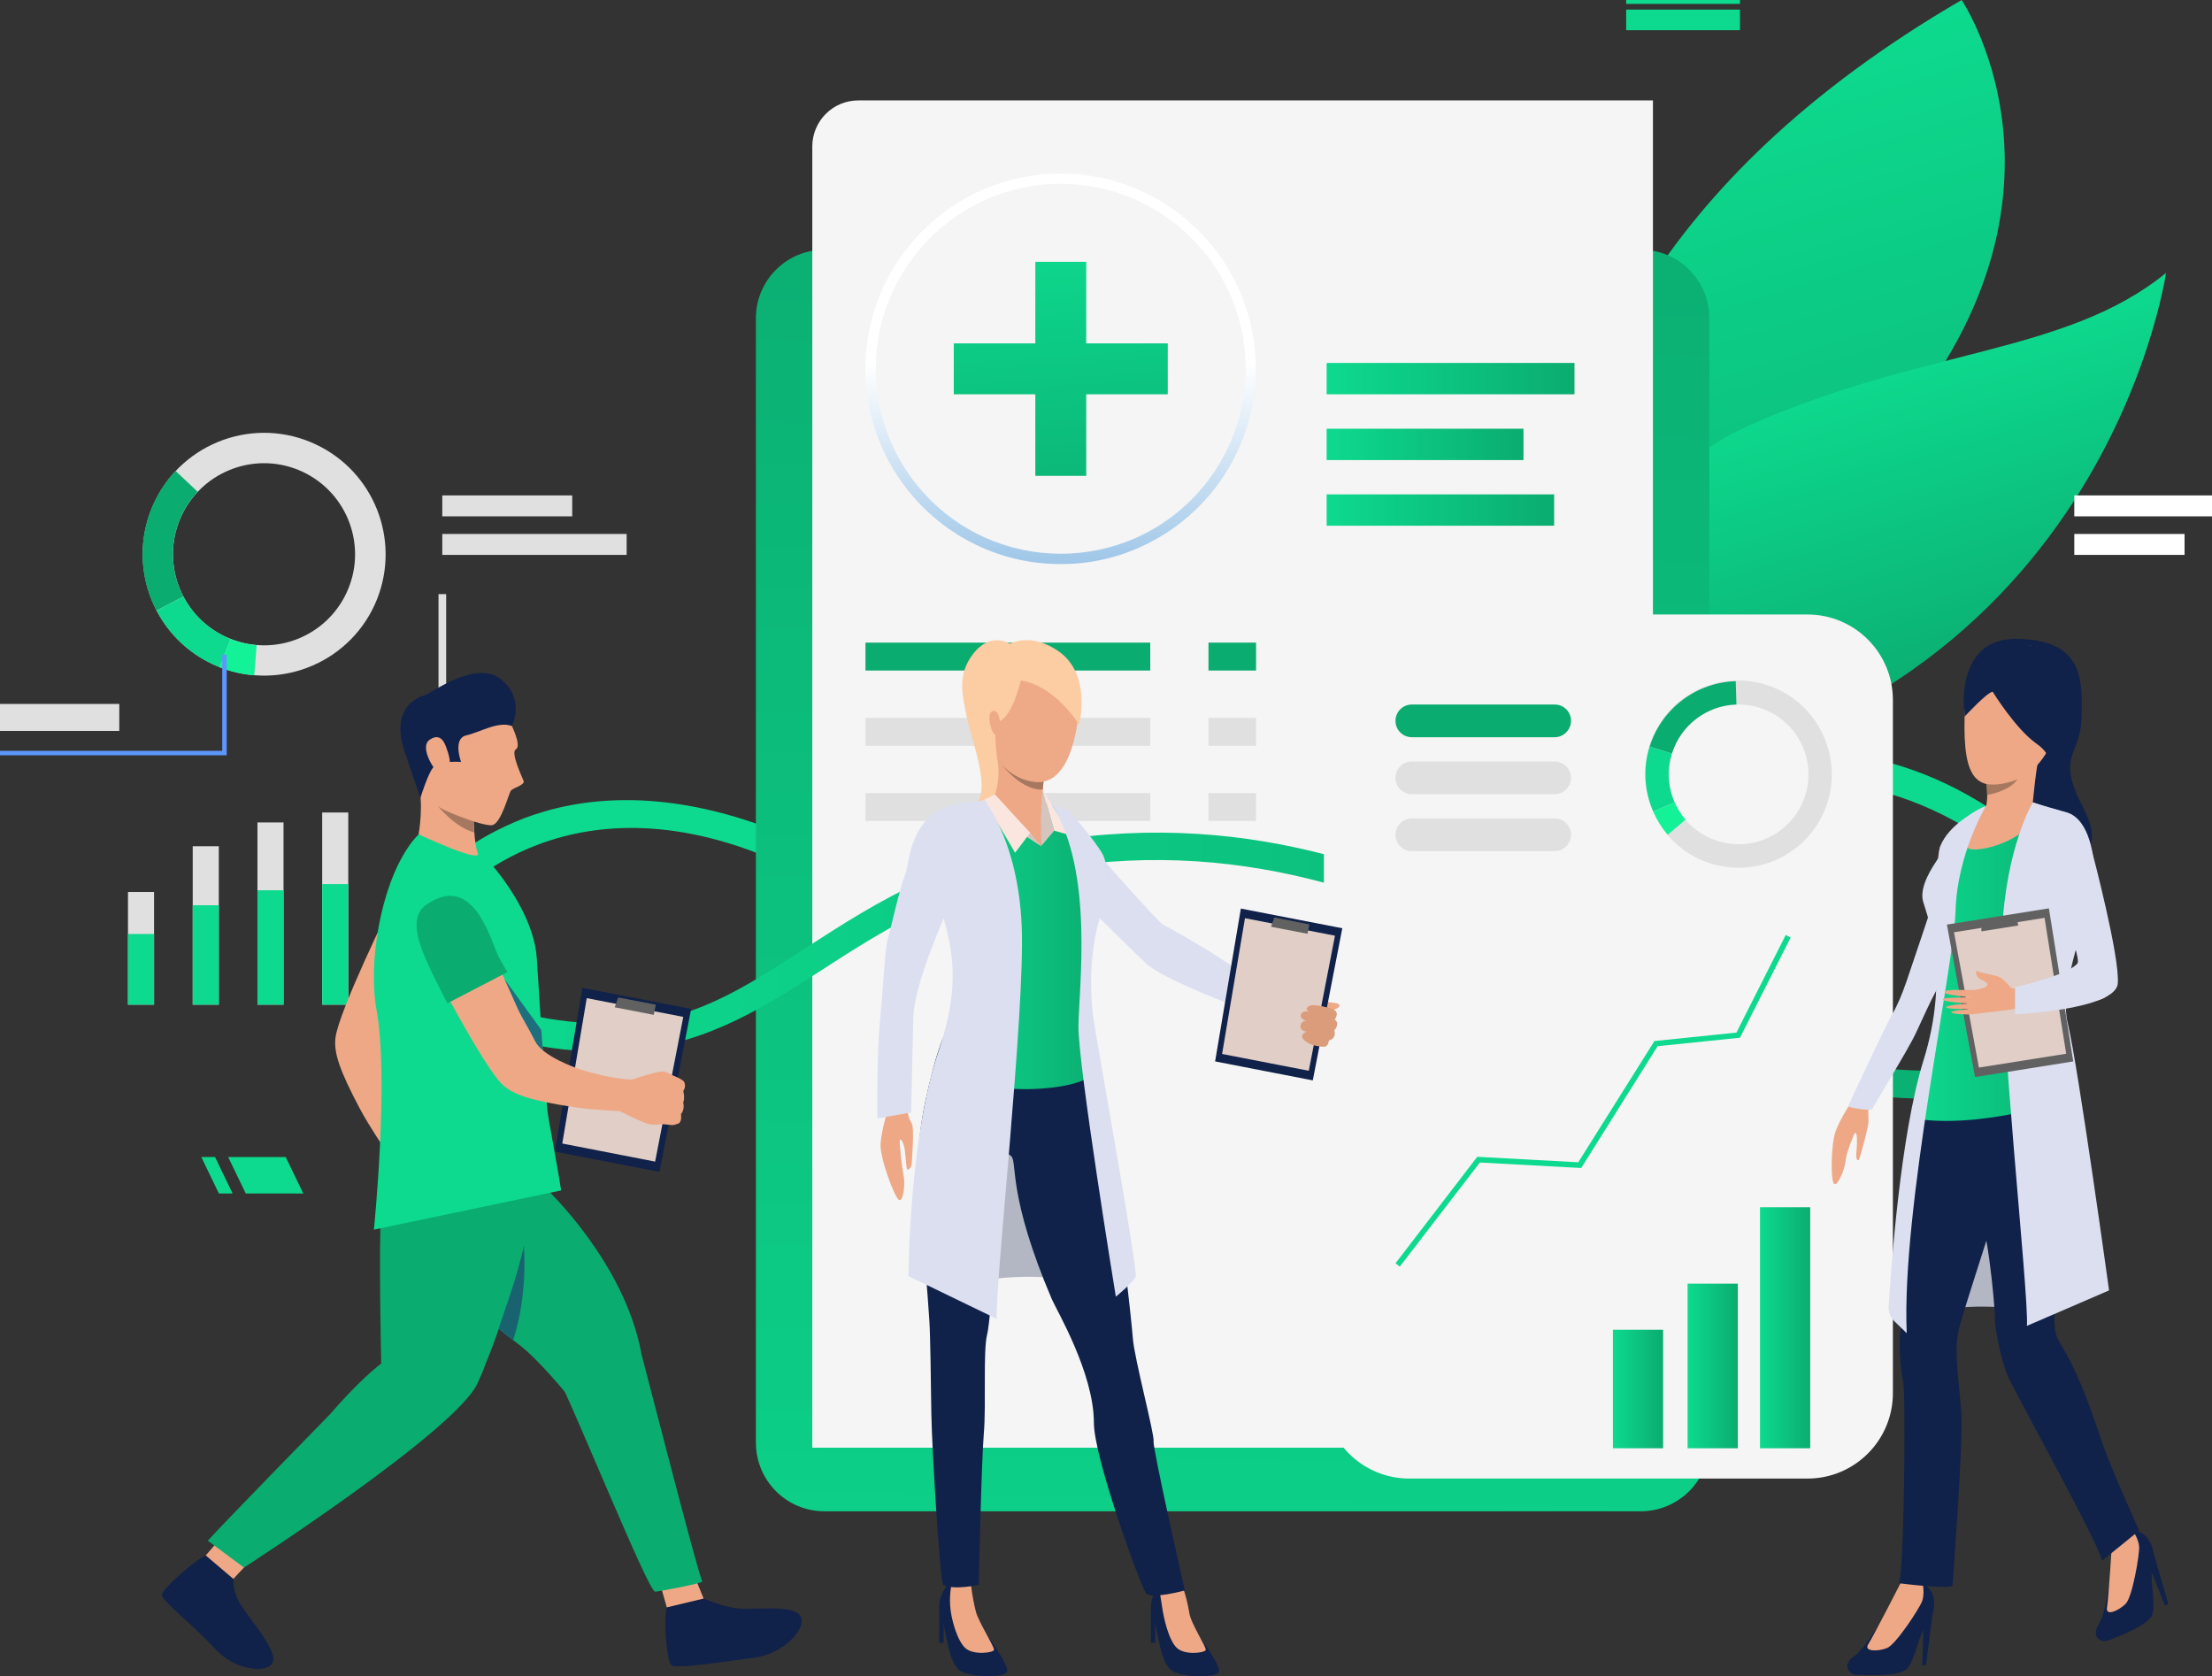 <?xml version="1.0" encoding="utf-8"?>
<!-- Generator: Adobe Illustrator 22.1.0, SVG Export Plug-In . SVG Version: 6.00 Build 0)  -->
<svg version="1.1" id="Layer_1" xmlns="http://www.w3.org/2000/svg" xmlns:xlink="http://www.w3.org/1999/xlink" x="0px" y="0px"
	 viewBox="0 0 1934 1465.4" style="enable-background:new 0 0 1934 1465.4;" xml:space="preserve">
<rect x="0" y="0" width="1934" height="1465.4" fill="#333333" stroke="none"/>
<style type="text/css">
	.st0{fill:#F3F3F3;}
	.st1{fill:#FFFFFF;}
	.st2{fill:url(#SVGID_1_);}
	.st3{fill:url(#SVGID_2_);}
	.st4{fill:url(#SVGID_3_);}
	.st5{fill:#E0E0E0;}
	.st6{fill:#0DDA8E;}
	.st7{fill:url(#SVGID_4_);}
	.st8{fill:#F5F5F5;}
	.st9{fill:url(#SVGID_5_);}
	.st10{fill:url(#SVGID_6_);}
	.st11{fill:url(#SVGID_7_);}
	.st12{fill:url(#SVGID_8_);}
	.st13{fill:#0AAC70;}
	.st14{fill:url(#SVGID_9_);}
	.st15{fill:#14F298;}
	.st16{fill:url(#SVGID_10_);}
	.st17{fill:url(#SVGID_11_);}
	.st18{fill:url(#SVGID_12_);}
	.st19{fill:#B3B7C4;}
	.st20{fill:#EEA987;}
	.st21{fill:#FCCCA2;}
	.st22{fill:#DBDFF0;}
	.st23{fill:#10214A;}
	.st24{fill:#EEA886;}
	.st25{fill:url(#SVGID_13_);}
	.st26{fill:#D6C5BE;}
	.st27{fill:#FAE6DE;}
	.st28{fill:#A77860;}
	.st29{fill:#E0CEC7;}
	.st30{fill:#616161;}
	.st31{fill:#DB9C7C;}
	.st32{fill:url(#SVGID_14_);}
	.st33{fill:#E55353;}
	.st34{fill:#196370;}
	.st35{fill:#1D6F7D;}
	.st36{fill:url(#SVGID_15_);}
	.st37{fill:url(#SVGID_16_);}
	.st38{fill:#5D96FF;}
</style>
<title>doct</title>
<g>
	<g id="Слой_1">
		<rect x="1046.5" y="519.4" class="st0" width="6.7" height="700.2"/>
		<rect x="1049.8" y="433.1" class="st1" width="71.9" height="18.3"/>
		<rect x="1049.8" y="466.8" class="st1" width="57.6" height="18.3"/>
		<rect x="1053.2" y="1261" class="st1" width="75.5" height="24.3"/>
		
			<linearGradient id="SVGID_1_" gradientUnits="userSpaceOnUse" x1="2836.821" y1="9748.956" x2="3222.734" y2="9748.956" gradientTransform="matrix(0.29 0.957 0.957 -0.29 -8899.842 303.924)">
			<stop  offset="0" style="stop-color:#40D5E6"/>
			<stop  offset="1" style="stop-color:#5577FF"/>
		</linearGradient>
		<path class="st2" d="M1325.9,164.3c0,0,177.6,210.5,64.9,346.8s-143.6,2.7-143.6,2.7s-67.4,12.5,49.3-158
			C1351.6,275.4,1325.9,164.3,1325.9,164.3z"/>
		
			<linearGradient id="SVGID_2_" gradientUnits="userSpaceOnUse" x1="2793.185" y1="9985.339" x2="3446.51" y2="9985.339" gradientTransform="matrix(0.29 0.957 0.957 -0.29 -8899.842 303.924)">
			<stop  offset="1.082549e-07" style="stop-color:#0DDA8E"/>
			<stop  offset="1" style="stop-color:#0BAC70"/>
		</linearGradient>
		<path class="st3" d="M1715.1,0c0,0,131.9,194.7-97.7,419s-212.6,358-212.6,358S1169.9,317.4,1715.1,0z"/>
		
			<linearGradient id="SVGID_3_" gradientUnits="userSpaceOnUse" x1="3072.841" y1="10013.605" x2="3368.497" y2="10013.605" gradientTransform="matrix(0.29 0.957 0.957 -0.29 -8899.842 303.924)">
			<stop  offset="1.082549e-07" style="stop-color:#0DDA8E"/>
			<stop  offset="1" style="stop-color:#0BAC70"/>
		</linearGradient>
		<path class="st4" d="M1361.9,692.4c-96.3,8.7,15.4-251.8,166-319.8s277.9-62.2,365.9-134C1893.7,238.5,1836.3,649.6,1361.9,692.4z
			"/>
		<rect x="383.4" y="519.4" class="st5" width="6.7" height="700.2"/>
		<rect x="857.9" y="519.4" class="st0" width="6.7" height="700.2"/>
		<rect x="1332.4" y="519.4" class="st0" width="6.7" height="700.2"/>
		<rect x="386.7" y="433.1" class="st5" width="113.6" height="18.3"/>
		<rect x="386.7" y="466.8" class="st5" width="161.2" height="18.3"/>
		<rect x="856.1" y="433.1" class="st1" width="133.4" height="18.3"/>
		<rect x="856.1" y="466.8" class="st1" width="85.3" height="18.3"/>
		<rect x="1339.1" y="433.1" class="st1" width="82.7" height="18.3"/>
		<rect x="1339.1" y="466.8" class="st1" width="96.4" height="18.3"/>
		<rect x="1813.6" y="433.1" class="st1" width="120.4" height="18.3"/>
		<rect x="1813.6" y="466.8" class="st1" width="96.4" height="18.3"/>
		<rect x="861.2" y="1261" class="st1" width="75.5" height="24.3"/>
		<rect x="1339.1" y="1261" class="st1" width="75.5" height="24.3"/>
		<path class="st6" d="M1019.5,954.6c-81.8,0-146.7-55-210.2-108.8c-48.2-40.8-98.1-82.6-155.8-103.2c-176-62.8-266,51.9-266.8,52.9
			v-34.9c1-1.2,17-22,63.5-42c42.3-18.1,113.3-32.6,211.2,1.5c62,21.6,113.5,65.3,163.4,107.5c101.1,85.7,188.3,159.7,339.9,43.8
			c114.8-87.8,223-171.4,329.5-202c104.1-29.9,212.7-8,314.4,93.6v31.9c-215.9-216.8-400.5-79.6-629.4,95.4
			C1118.5,936.7,1066.3,954.6,1019.5,954.6z"/>
		<rect x="111.9" y="779.8" class="st5" width="22.8" height="98.5"/>
		<rect x="168.5" y="739.8" class="st5" width="22.8" height="138.5"/>
		<rect x="225.1" y="719" class="st5" width="22.8" height="159.3"/>
		<rect x="281.7" y="710.3" class="st5" width="22.8" height="168"/>
		<rect x="111.9" y="816.5" class="st6" width="22.8" height="61.8"/>
		<rect x="168.5" y="791.4" class="st6" width="22.8" height="86.9"/>
		<rect x="225.1" y="778.3" class="st6" width="22.8" height="100"/>
		<rect x="281.7" y="772.9" class="st6" width="22.8" height="105.4"/>
		
			<linearGradient id="SVGID_4_" gradientUnits="userSpaceOnUse" x1="1532.585" y1="-525.9" x2="1561.705" y2="1127.82" gradientTransform="matrix(1 0 0 -1 -471.75 1198.71)">
			<stop  offset="1.082549e-07" style="stop-color:#0DDA8E"/>
			<stop  offset="1" style="stop-color:#0BAC70"/>
		</linearGradient>
		<path class="st7" d="M1434.5,1321.2H720.8c-33.1,0-59.9-26.8-59.9-60V278.2c0-33.1,26.8-59.9,59.9-59.9h713.8
			c33.1,0,59.9,26.8,59.9,59.9v983.1C1494.5,1294.3,1467.6,1321.2,1434.5,1321.2z"/>
		<path class="st8" d="M750.4,87.8h694.8l0,0v1177.8l0,0h-735l0,0V128.1C710.2,105.8,728.2,87.8,750.4,87.8z"/>
		
			<linearGradient id="SVGID_5_" gradientUnits="userSpaceOnUse" x1="1159.94" y1="1134.975" x2="1376.66" y2="1134.975" gradientTransform="matrix(1 0 0 -1 0 1466)">
			<stop  offset="1.082549e-07" style="stop-color:#0DDA8E"/>
			<stop  offset="1" style="stop-color:#0BAC70"/>
		</linearGradient>
		<rect x="1159.9" y="317.3" class="st9" width="216.7" height="27.4"/>
		
			<linearGradient id="SVGID_6_" gradientUnits="userSpaceOnUse" x1="1159.94" y1="1020.065" x2="1358.88" y2="1020.065" gradientTransform="matrix(1 0 0 -1 0 1466)">
			<stop  offset="1.082549e-07" style="stop-color:#0DDA8E"/>
			<stop  offset="1" style="stop-color:#0BAC70"/>
		</linearGradient>
		<rect x="1159.9" y="432.2" class="st10" width="198.9" height="27.4"/>
		
			<linearGradient id="SVGID_7_" gradientUnits="userSpaceOnUse" x1="1159.94" y1="1077.515" x2="1332.07" y2="1077.515" gradientTransform="matrix(1 0 0 -1 0 1466)">
			<stop  offset="1.082549e-07" style="stop-color:#0DDA8E"/>
			<stop  offset="1" style="stop-color:#0BAC70"/>
		</linearGradient>
		<rect x="1159.9" y="374.8" class="st11" width="172.1" height="27.4"/>
		
			<linearGradient id="SVGID_8_" gradientUnits="userSpaceOnUse" x1="1399.17" y1="643.73" x2="1399.17" y2="881.72" gradientTransform="matrix(1 0 0 -1 -471.75 1198.71)">
			<stop  offset="0" style="stop-color:#7DB3E0"/>
			<stop  offset="1" style="stop-color:#FFFFFF"/>
		</linearGradient>
		<path class="st12" d="M927.4,493.1c-24.3,0.1-48.4-5.1-70.6-15.2c-60.9-27.8-100.1-88.5-100.2-155.5
			c0-94.1,76.6-170.7,170.7-170.7s170.7,76.6,170.7,170.7c-0.1,67-39.2,127.7-100.2,155.5C975.8,488,951.8,493.2,927.4,493.1z
			 M927.4,160.7c-89.2,0-161.7,72.5-161.7,161.7c0.1,63.4,37.2,121,94.9,147.3c42.5,19.2,91.2,19.2,133.7,0
			c57.7-26.3,94.8-83.9,94.9-147.3C1089.1,233.3,1016.6,160.7,927.4,160.7L927.4,160.7z"/>
		<rect x="756.7" y="561.8" class="st13" width="249" height="24.4"/>
		<rect x="756.7" y="627.6" class="st5" width="249" height="24.4"/>
		<rect x="756.7" y="693.3" class="st5" width="249" height="24.4"/>
		<rect x="1056.6" y="561.8" class="st13" width="41.6" height="24.4"/>
		<rect x="1056.6" y="627.6" class="st5" width="41.6" height="24.4"/>
		<rect x="1056.6" y="693.3" class="st5" width="41.6" height="24.4"/>
		<linearGradient id="SVGID_9_" gradientUnits="userSpaceOnUse" x1="386.69" y1="844.268" x2="1808.52" y2="844.268">
			<stop  offset="1.082549e-07" style="stop-color:#0DDA8E"/>
			<stop  offset="1" style="stop-color:#0BAC70"/>
		</linearGradient>
		<path class="st14" d="M1684.7,960.5c-110.8,0-207.1-47.9-307.6-97.8c-124-61.6-252.2-125.4-423-107.9
			c-109.1,11.1-177.5,55.6-237.9,94.7c-54.7,35.5-106.4,66.7-176.4,69.3c-113.2,4.3-152.4-44-153.1-46.9v-31l0,0
			c0.2,0.5,24.8,54.7,153,54.1c63.1-0.3,109.7-30.5,163.6-65.5c62.7-40.7,133.7-86.7,248.5-98.5c177.7-18.2,309,47.1,436,110.3
			c132.9,66.1,259.7,128.1,420.8,74.1v25.5C1762.1,956.5,1725.5,960.5,1684.7,960.5z"/>
		<path class="st8" d="M1232.2,537.2h348.1c41.3,0,74.7,33.5,74.7,74.7v606c0,41.3-33.5,74.7-74.7,74.7h-348.1
			c-41.3,0-74.7-33.5-74.7-74.7v-606C1157.4,570.7,1190.9,537.2,1232.2,537.2z"/>
		<path class="st5" d="M1596.8,649.6c-14.8-42.5-61.2-64.9-103.7-50.2c-42.5,14.8-64.9,61.2-50.2,103.7c0.2,0.5,0.3,0.9,0.5,1.4
			c0.6,1.7,1.3,3.4,2,5.1c17.9,41.3,65.9,60.2,107.1,42.3C1591.9,734.7,1611.3,690,1596.8,649.6z M1540.7,734.5
			c-23.9,8.5-50.6,1.4-67.1-17.9c-3.9-4.6-7.1-9.7-9.5-15.2c-0.5-1.2-1-2.5-1.5-3.8c-11.4-31.8,5.2-66.7,36.9-78.1
			c31.8-11.4,66.7,5.2,78.1,36.9C1589,688.2,1572.4,723.1,1540.7,734.5L1540.7,734.5z"/>
		<path class="st13" d="M1461.8,658.8l-19.5-6.1c10.4-33.1,40.6-56.1,75.3-57.2l0.6,20.4C1492.3,616.7,1469.6,633.9,1461.8,658.8
			L1461.8,658.8z"/>
		<path class="st6" d="M1464.1,701.4l-18.7,8.1c-0.7-1.7-1.4-3.4-2-5.1c-6-16.7-6.4-34.8-1.1-51.7l19.5,6.1
			c-4,12.7-3.7,26.3,0.8,38.8C1463.1,698.9,1463.6,700.1,1464.1,701.4z"/>
		<path class="st15" d="M1458.1,729.8c-5.2-6.1-9.4-12.9-12.6-20.3l18.7-8.1c2.4,5.5,5.6,10.6,9.5,15.2L1458.1,729.8z"/>
		<linearGradient id="SVGID_10_" gradientUnits="userSpaceOnUse" x1="1475.5" y1="1194.12" x2="1519.4" y2="1194.12">
			<stop  offset="1.082549e-07" style="stop-color:#0DDA8E"/>
			<stop  offset="1" style="stop-color:#0BAC70"/>
		</linearGradient>
		<rect x="1475.5" y="1122.2" class="st16" width="43.9" height="143.9"/>
		<linearGradient id="SVGID_11_" gradientUnits="userSpaceOnUse" x1="1410.24" y1="1214.305" x2="1454.14" y2="1214.305">
			<stop  offset="1.082549e-07" style="stop-color:#0DDA8E"/>
			<stop  offset="1" style="stop-color:#0BAC70"/>
		</linearGradient>
		<rect x="1410.2" y="1162.5" class="st17" width="43.9" height="103.6"/>
		<linearGradient id="SVGID_12_" gradientUnits="userSpaceOnUse" x1="1538.82" y1="1160.765" x2="1582.72" y2="1160.765">
			<stop  offset="1.082549e-07" style="stop-color:#0DDA8E"/>
			<stop  offset="1" style="stop-color:#0BAC70"/>
		</linearGradient>
		<rect x="1538.8" y="1055.4" class="st18" width="43.9" height="210.7"/>
		<polygon class="st6" points="1223.9,1107.3 1220.1,1104.4 1291.6,1011.3 1379.9,1016.1 1446.5,910.1 1518.2,902.7 1561.3,817.4 
			1565.6,819.6 1521.3,907.2 1449.3,914.6 1382.5,1021.1 1293.9,1016.3 		"/>
		<path class="st13" d="M1359.3,644.5h-124.9c-7.9,0-14.3-6.4-14.3-14.3c0,0,0,0,0,0l0,0c0-7.9,6.4-14.3,14.3-14.3l0,0h124.9
			c7.9,0,14.3,6.4,14.3,14.3c0,0,0,0,0,0l0,0C1373.5,638.1,1367.1,644.5,1359.3,644.5L1359.3,644.5z"/>
		<path class="st5" d="M1359.3,694.3h-124.9c-7.9,0-14.3-6.4-14.3-14.3c0,0,0,0,0,0l0,0c0-7.9,6.4-14.3,14.3-14.3c0,0,0,0,0,0h124.9
			c7.9,0,14.3,6.4,14.3,14.3c0,0,0,0,0,0l0,0C1373.5,687.9,1367.1,694.3,1359.3,694.3C1359.3,694.3,1359.3,694.3,1359.3,694.3z"/>
		<path class="st5" d="M1359.3,744.1h-124.9c-7.9,0-14.3-6.4-14.3-14.3c0,0,0,0,0,0l0,0c0-7.9,6.4-14.3,14.3-14.3l0,0h124.9
			c7.9,0,14.3,6.4,14.3,14.3c0,0,0,0,0,0l0,0C1373.5,737.7,1367.1,744.1,1359.3,744.1L1359.3,744.1z"/>
		<path class="st19" d="M953.8,1122.4c0,0-49.4-14-109.8,0l29-148.4C872.9,973.9,945.3,1050.6,953.8,1122.4z"/>
		<path class="st20" d="M1110.4,866.4c0,0,11.1,8,14.4,7s8.8,0.6,11.9,0.3s11.3-4.2,14.6-3.4c1.3,0.3,8.8,5.6,11.6,6
			s8.5,0.5,8.2,2.9s-5.6,3.7-5.6,3.7s2.5,0.5,2.8,2.7c0.6,4.3-1.6,5.8-1.6,5.8s2.3,2.2,2.1,4c-0.4,4-2.7,5.4-2.7,5.4
			c0.6,1.5,0.6,3.2,0.1,4.8c-0.8,2-2.6,3.5-4.7,3.8c0,0-0.5,4.5-3,5.2s-4.7-0.3-6.7-0.3s-19.8-6.2-30.4-15.4
			c-6.9-5.9-14.6-10.8-22.8-14.6L1110.4,866.4z"/>
		<path class="st21" d="M882.8,562.7c0,0-16.5-10.6-31.5,8.3s-9.6,37.1-6.4,54.1s18.2,55.3,11.8,72.3s1.8,25.8,1.8,25.8
			s51.4,13.2,45.4-64.2C897.8,581.7,882.8,562.7,882.8,562.7z"/>
		<path class="st22" d="M904.8,708.7c0,0,19.6-2.7,32.7,7.2s22.1,28.3,26.1,34.1s50.9,57.6,53.3,58.5s31.5,17,51.2,30.1
			s50.7,28.7,50.7,28.7l-16.8,20.6c0,0-82.8-29.6-100-45.7c-18.4-17.1-103.5-102-103.5-102S877.1,722.8,904.8,708.7z"/>
		<path class="st23" d="M1047.3,1428.8c0,0,21.2,28.5,18.3,33s-25.2,5.2-38.7,0s-13.9-38.6-20-52.9c-2.6-6,2.9-23.7,10.7-25
			s16.1,2.5,16.1,2.5S1025.5,1406.5,1047.3,1428.8z"/>
		<path class="st24" d="M1033.7,1386.1c2.7,7.7,4.8,15.7,6.1,23.7c1.3,9.6,15.1,30,14.4,32.6s-18.1,4.9-25.2-1.7s-11.7-26-13.2-37.6
			c-1.4-10.8-3.3-16.1-3.3-16.1S1026.9,1379,1033.7,1386.1z"/>
		<polygon class="st23" points="1006.2,1406.4 1006.2,1436.2 1010,1436.2 1010,1413.1 		"/>
		<path class="st23" d="M862.9,1429.2c0,0,20.4,28,17.5,32.6s-25.2,5.2-38.7,0s-13.9-38.6-20-52.9c-2.6-6,2.9-23.7,10.7-25
			s16.8,2.8,16.8,2.8S841.3,1407,862.9,1429.2z"/>
		<path class="st24" d="M849.1,1386.6c0.9,7.6,2.3,15.1,4.2,22.6c2.6,9.4,16.4,30.7,15.8,33.2s-18.1,4.9-25.2-1.7
			s-12.6-25.9-13.2-37.6s1.6-19.3,1.6-19.3S842.4,1379.5,849.1,1386.6z"/>
		<polygon class="st23" points="821.2,1406.4 821.2,1436.2 825,1436.2 825,1413.1 		"/>
		<path class="st23" d="M951.1,922.6c0,0,18.2,84.5,22.3,105.8s15.8,124.3,17.1,141.8s19,83.6,18.1,89.8s27.3,130.4,27.3,130.4
			s-28.9,7.9-33.8,2.6c-4.1-4.5-45.7-118-45.7-149.3c0-43.3-32.6-98.3-36.8-108c-38.3-89.9-30.2-118.8-35.2-124.6s-5.4,3.6-8.4,16.5
			s-9.2,124.8-12.9,138.9s-0.8,62.2-2.9,86.4s-4.5,132.6-4.5,132.6s-20.9,4.8-30.9,0.2c-2.9-1.3-10.1-120.8-10.5-149.6
			s-0.9-68.5-1.7-80.9c-7.7-119.3-19.1-136.2,3.2-220.8C858.8,772.3,951.1,922.6,951.1,922.6z"/>
		<linearGradient id="SVGID_13_" gradientUnits="userSpaceOnUse" x1="809.915" y1="824.284" x2="968.003" y2="824.284">
			<stop  offset="1.082549e-07" style="stop-color:#0DDA8E"/>
			<stop  offset="1" style="stop-color:#0BAC70"/>
		</linearGradient>
		<path class="st25" d="M904.1,697.5c0,0,19,9,25.5,10.3s32.1,34.5,36.6,46.6s0,30.3-9.2,51.6s-0.5,28.4-4.7,49.8
			s-0.2,71.3,0.6,83.2S856,965.8,818.4,928c0,0,20.4-38.3,23.5-43.5s0.5-34-2.4-41.3S817.4,773,817.4,773s-15.8-48.2-1.5-59.2
			c12.4-9.6,46.1-13,52.2-15.2S891.7,695.6,904.1,697.5z"/>
		<path class="st26" d="M910.2,739.7l11.5-13.5l-10-35.5C911.7,690.7,908.3,710.5,910.2,739.7z"/>
		<path class="st24" d="M913.2,675.6c0,0-3.8,34.8-3,46.1c0,0-19.7,19.7-42.1-23c0,0,9.4-17.6,2.3-41.7
			C863.3,632.9,913.2,675.6,913.2,675.6z"/>
		<polygon class="st24" points="910.2,721.7 910.2,739.7 887.5,722.8 		"/>
		<polygon class="st26" points="910.2,739.7 900.7,728.1 869,696.5 858.8,706.3 		"/>
		<polygon class="st27" points="921.7,726.2 936.2,730.3 911.7,690.7 		"/>
		<polygon class="st27" points="900.7,728.1 887.5,745.5 860.4,699.2 869.8,694.4 		"/>
		<path class="st28" d="M912.4,683.2l-0.7,7c0,0-15.7,2.9-36.2-22C875.6,668.2,890.1,685.9,912.4,683.2z"/>
		<path class="st20" d="M908.4,683.7c6.2-0.2,23.4-2.2,31.9-41.9c10.4-48.5-12.6-73.6-32.2-78.3s-37.7,2.2-47.8,27.5
			c0,0-7.3,19.8,4.6,54.9C876.8,681.2,901.8,684,908.4,683.7z"/>
		<path class="st21" d="M892.6,595c0,0,26.4,1.6,50.9,38.5c0,0,11.5-44.3-18.5-64.5s-51-2.8-58.3,6c0,0-10.5,2.4-10.8,22.3
			s-13.7,50,15.7,64.2c0,0-2.8-22.7-0.2-27.9C873.9,628.3,882.9,631.8,892.6,595z"/>
		<path class="st20" d="M872.8,624.7c-1.3-3.4-5-4.8-7-1.1c-2,3.7,0.4,18,5.7,19.6S875.4,631.7,872.8,624.7z"/>
		<path class="st22" d="M860.4,699.2c0,0,29.8,35.6,32.9,110.5s-23.5,314.2-21.8,343.3l-77.2-37.4c0,0,0.4-120.7,26.3-196.7
			c30.3-89.1-4.2-116.3-7.3-171.1c0,0,1.4-40.1,23.8-43.8C858,700.7,860.4,699.2,860.4,699.2z"/>
		<path class="st22" d="M920.3,704.6c0,0,12.1,1.4,15.9,5.9c3.8,4.5,27.8,32.1,29.5,40.3s7.3,14.2-4.2,52
			c-10.3,33.9-7.7,71.8-5.6,87.1s39.1,220.6,37.1,225.9s-17.4,17.8-17.4,17.8S942.5,930.8,942.9,897S956.5,762.4,920.3,704.6z"/>
		<polygon class="st23" points="1173.6,811.5 1147.8,944.5 1062.4,927.9 1084.9,794.3 		"/>
		<polygon class="st29" points="1167.2,818 1144.3,936.1 1068.5,921.4 1088.5,802.7 		"/>
		<polygon class="st30" points="1143.2,816.3 1144.8,808.1 1114.2,802.1 1111.3,810.2 		"/>
		<path class="st31" d="M1164,881.8c0,0-15.3-5-19.8-2.1s0.9,5,0.9,5s-5.3-2.2-7.4,1.8s4.4,6.1,4.4,6.1c-2.4-0.3-4.7,1.4-5,3.8
			c0,0.1,0,0.2,0,0.3c-0.6,4.7,5.2,5.2,5.2,5.2s-6.7,2.6-2.5,6.9c7.1,7.2,18.9,6.1,18.9,6.1s2.9-0.7,3.1-5.3c0,0,7-1.2,4.8-8.8
			c0,0,5.7-6.2,0.1-9.6C1166.7,891.4,1172.7,884.3,1164,881.8z"/>
		<path class="st24" d="M794,958.1c0,0-3.1,14.4,3.2,24.1c2.4,3.7,0.1,31.8-0.1,35.4c-0.2,2.9-2.8,5.4-3.9,4.8s-1.3-16.2-3-21.2
			c-1.4-4.2-2.6-5.8-3.4-4.4s1.8,23.9,3.3,31.4s-0.4,23.3-4.3,20.7s-16.9-37.6-15.9-49.3s5.4-26.3,5.4-26.3L794,958.1z"/>
		<path class="st22" d="M855.8,701.3c0,0-30.8-1.9-46.3,16.1s-14.6,39.4-18.6,48.7S778,815.3,776,821.8s-3.9,42.8-6.7,72.1
			s-2.2,83.9-2.2,83.9l29.5-5.3c0,0,1.2-52.1,1.9-82.3s25.3-83.6,34.6-106.9S879.4,716,855.8,701.3z"/>
		<polygon class="st6" points="214.9,1043.4 265.2,1043.4 249.8,1011.5 199.5,1011.5 		"/>
		<polygon class="st6" points="191.4,1043.4 203.4,1043.4 188,1011.5 176,1011.5 		"/>
		<rect x="1421.8" y="8.4" class="st6" width="99.5" height="18"/>
		<rect x="1421.8" y="0" class="st6" width="99.5" height="3.4"/>
		<path class="st19" d="M1787.3,1148.5c0,0-49.4-14-109.9,0l29-148.5C1706.4,1000,1778.7,1076.7,1787.3,1148.5z"/>
		<path class="st23" d="M1654,1402.7c0,0-22.5,38.2-32,44.4c-12.9,8.5-4.8,17,1.3,17s37.4,2.3,44.4-5.6s10.3-31.3,16.7-37.4
			s12.3-28.8-3.1-36.5C1664.3,1376.3,1654,1402.7,1654,1402.7z"/>
		<path class="st24" d="M1662.4,1382.7c0,0-24.5,47.9-28.9,54.6s8.4,6.6,16.3,3.5s28.6-35,30.8-41.1s0.6-15,0.6-15L1662.4,1382.7z"
			/>
		<polygon class="st23" points="1689.8,1410 1683.9,1455.8 1680.7,1456 1681.7,1423 		"/>
		<path class="st23" d="M1847.1,1365.5c0,0-5.4,44-11.6,53.5c-8.4,12.9,2.4,17.5,8,15.1s35.2-12.9,38.4-22.8s-3-32.8,0.4-41
			s-0.2-31.3-17.4-32.2C1846,1337.1,1847.1,1365.5,1847.1,1365.5z"/>
		<path class="st24" d="M1846.9,1343.8c0,0-3.3,53.7-4.7,61.6s10.3,2.7,16.3-3.3s12.2-43.4,11.8-49.9s-5.4-14-5.4-14L1846.9,1343.8z
			"/>
		<polygon class="st23" points="1882.9,1357.8 1895.8,1402.2 1892.9,1403.6 1880.7,1373 		"/>
		<path class="st24" d="M1633.9,962.7c-0.4,5.7-0.5,11.5-0.2,17.2c0.3,4.3-6.9,30-8.1,33.2c-1,2.7-2.3,0.5-2.7-1.6
			c-0.2-1.2,0.9-10.5,0.7-15.7c-0.1-4.3-0.9-6.2-1.9-5.1s-7.4,17-8.1,24.4s-7.2,23-10.2,19.6s-2.5-35.2,1.6-46s12.3-23.2,12.3-23.2
			L1633.9,962.7z"/>
		<path class="st22" d="M1637.4,968.9c1.2-3.4,30.7-50.7,37.7-65.8s13.3-28.9,16.6-34.8c0.2-0.4,0.6-1.1,1.1-2
			c2.3-4.4,7.3-14.2,12.4-23.3c0.4-0.6,0.7-1.3,1.1-1.9l0.9-3.6c3.6-6.3,1.5-10.5,2.2-15.8c0.2-1.8,0.8-3.6,1.6-5.2
			c0-0.1,0.1-0.1,0.1-0.2c4.3-8.5,7.7-16,8.8-20.4c3.5-14.4,20.5-78.2,20.5-78.2s-27.4,9.7-31.7,19.5c-6.5,14.9-14.1,37.3-16.2,44.2
			s-21.4,64.4-25.4,76s-8.1,21.5-12.5,28.9s-36.5,75.1-38.8,81.2C1615.7,967.6,1636.1,972.3,1637.4,968.9z"/>
		<path class="st23" d="M1753.1,1031.4c-1.1,5.4-8.3,28.1-16.4,53.3l0,0c-7.3,23-15.4,48-20.2,64c-1.8,6-3.2,10.7-3.9,13.5
			c-4.6,18.9,0.6,48.7,2.3,73.5s-7.8,150.7-7.8,150.7c-6.3,2.9-46.8-2.3-46.8-2.3c4.6-8.8,6.1-167.2,3.6-176.8s-4.2-36.6-1.7-47.1
			c0.6-2.8,0.8-5.6,0.8-8.4c0.2-13.3-2.5-35.2-4.2-59.3c-2.1-30.3,9.7-105.6,11.4-112.4c0.1-0.6,0.4-1.5,0.7-2.6
			c3.1-10.6,13.1-40.6,13.1-40.6c20.3-6,35.5-7.1,46.9-4.8c15.1,3.1,23.4,12.1,27.5,23.6C1768.3,983.1,1754.5,1024.3,1753.1,1031.4z
			"/>
		<path class="st23" d="M1870.3,1338.1l-32.4,26.3c-3.5-16.8-78-149.9-83.1-163s-10.5-38.3-10.5-47.6c0-1.7-0.1-4.4-0.4-8.1
			c-0.9-14-3.5-40.5-7.2-61.1c-0.7-3.8-1.4-7.5-2.2-10.8c-4.1-17.8-4.8-78.5-4.8-114.2c0-15.9,0.1-26.8,0.1-26.8l1-0.8
			c7.7-5.8,56.9-41.2,74.1-8.1c4.5,8.8,7.6,18.2,9.3,27.9c5.5,30,0.1,63.8-4.3,94.6c-3.8,26.3-11.1,63.6-13.2,91.2
			c-1.2,15.2-0.7,27.5,2.7,33.4c9.7,16.8,19.1,31.1,38.7,90.5C1844.5,1280.9,1870.3,1338.1,1870.3,1338.1z"/>
		<path class="st23" d="M1717.7,626.5c0,0-10.7-69.3,46.6-68s56.6,35.5,55.6,69.5s-23,31.4,1.8,78.7s-21.5,47.3-21.5,47.3
			l-35.9-49.3L1717.7,626.5z"/>
		<path class="st24" d="M1758.1,565.2c0,0-38.9,6.1-40.4,61.3c-1.5,55.2,10.5,67,44.5,55.5c34-11.5,44.7-69.3,45.5-78.2
			C1808.4,594.8,1810.5,558.5,1758.1,565.2z"/>
		<linearGradient id="SVGID_14_" gradientUnits="userSpaceOnUse" x1="1670.89" y1="839.602" x2="1826.321" y2="839.602">
			<stop  offset="1.082549e-07" style="stop-color:#0DDA8E"/>
			<stop  offset="1" style="stop-color:#0BAC70"/>
		</linearGradient>
		<path class="st32" d="M1826.3,757.1c0.1,19-21.7,64.4-25.1,78.5s-8.7,18.5-4.2,36.5s18.4,78.7,17.8,84s-85,32.1-144,21.3
			c0,0,23-85.8,24.7-95.6s-2-46.6-2.9-57s-11.4-32.7-11-43.1c0.4-10.6,5.6-19.8,12.9-31.1c2.3-3.5,4.6-7.1,7-10.6
			c7.7-11.3,15.4-21.6,19.2-25.2c2.4-2.3,5-4.3,7.7-6.2l0,0c2.5-1.7,5.2-3.1,8-4.2l33.4-5.3c0,0,20.8,7.5,32.8,10.3
			C1802.6,709.6,1826,713,1826.3,757.1z"/>
		<path class="st33" d="M1728.5,708.8l-19.4,30.5l-17.9,28.1c0-0.2,1.2-4.4,3.3-16.8c0.4-2.3,0.8-5,1.2-7.9c0.1-0.9,0.3-1.7,0.6-2.6
			l0,0C1703.9,722.5,1727.6,709.2,1728.5,708.8L1728.5,708.8z"/>
		<path class="st24" d="M1784.1,657.1c-3.4,6.4-6.9,45.8-6.9,45.8s-47.5,18-42.6,7.8c2.2-4.6,2.9-10.6,2.9-15.8
			c0-3.2-0.2-6.4-0.5-9.6c-0.1-1-0.2-1.6-0.2-1.6S1787.4,650.7,1784.1,657.1z"/>
		<path class="st23" d="M1742.3,604.8c0,0,19.9,32.4,38.1,45.2c18.1,12.8,8.9,23,8.9,23s47.4-99.7,2.3-106.6s-72.6-7.4-73.9,60
			C1717.7,626.5,1738.2,604.3,1742.3,604.8z"/>
		<path class="st28" d="M1763.9,681.3c-7.3,10.8-26.6,13.7-26.6,13.7l0,0c0-3.2-0.2-6.4-0.5-9.6
			C1749.3,687.7,1763.9,681.3,1763.9,681.3z"/>
		<path class="st22" d="M1696.4,739.9L1696.4,739.9c0,0-1,2.1-1.9,10.7l7-10.6c0,0,12.5-17.9,16.8-22.6c3.1-3.2,6.5-6.2,10.2-8.7
			C1728.5,708.8,1703.9,720.6,1696.4,739.9z"/>
		<path class="st24" d="M1801.7,854.3c-8.9,3.1-17.9,5.6-27.1,7.7c-13,2.8,0.4,18.4,0.4,18.4s22.6-2.1,33.5-3.2
			C1813.8,876.8,1801.7,854.3,1801.7,854.3z"/>
		<path class="st33" d="M1790.9,766.7c0,0,30.5-12,39.5-12.7c0,0-6.1-49-36.1-43.8C1764.4,715.5,1790.9,766.7,1790.9,766.7z"/>
		<path class="st24" d="M1736.4,704.6c0,0-22.4,34.4-14.8,37.4s48.6-4,66-36.7C1787.7,705.3,1761.6,691.9,1736.4,704.6z"/>
		<path class="st22" d="M1777.3,701.5c0,0-23.7,39.4-26.9,114.3c-3.1,74.9,23.5,314.2,21.8,343.3l71.8-31c0,0-27-195.6-36-233
			s19.4-86.4,22.5-141.2c0,0-2-37.6-23.8-43.8C1784.9,704,1777.3,701.5,1777.3,701.5z"/>
		<path class="st24" d="M1825.2,741.1c0,0-5.4-36.2-31.9-30.2c-25.5,5.7-1.6,53.2,0.3,58.8s20.7,51.5,22.4,57.5
			c5.2,19,0.3,19.4-7.5,23.9c-23,13.2-70.2,12.4-75.7,16s-5.1,14.9,4,15.3c11.9,0.5,80-5.9,89.4-6.8c9.2-0.9,27.5-1.7,22.7-34.4
			C1845.8,819.2,1825.2,741.1,1825.2,741.1z"/>
		<path class="st22" d="M1736.4,704.6c0,0-25.2,41.9-26.6,91.5s-47.5,261.1-42.7,369.4l-10.8-10.4c-3.5-3.4-5.3-8.1-5-12.9
			c1.9-31.1,10.1-149.9,30.4-215c23.5-75.3,3.8-125.3-0.2-138.7s8.7-31.3,12.9-37.7S1708.9,714.8,1736.4,704.6z"/>
		<polygon class="st30" points="1791.4,794.1 1812.7,927.9 1726.8,941.6 1702.2,808.3 		"/>
		<polygon class="st29" points="1787.6,802.4 1806.5,921.2 1730.2,933.3 1708.4,815 		"/>
		<polygon class="st30" points="1764.5,809.1 1763.2,800.8 1732.3,805.7 1732.4,814.2 		"/>
		<path class="st24" d="M1774.6,862c0,0-14.2,2.4-15.5,2.2s-6.9-9.4-13.4-11s-14.6-2.9-16.6-4.2s-2.6,5.1,3.7,7.7s7.8,6.1-3.9,8.4
			c-6.5,1.3-30.6-1.4-28.6,2.7c1.2,2.4,24.5,4.1,24.5,4.1s-25.1-0.1-26,1.4c-1.7,3,23.5,4,24.6,3.9c0,0-21.6,1.2-21.8,3.2
			c-0.2,2.4,21.6,1.4,21.4,1.8c0,0-17.2,1.2-17,2.7c0.2,1.9,15.3,2.2,18.3,1.8s32.5-3.7,37.5-4.7s13.4-1.6,13.4-1.6L1774.6,862z"/>
		<path class="st22" d="M1829.3,745c0,0,24.4,92.2,22.3,114.9s-89.8,26.9-89.8,26.9V863c0,0,45.9-10.2,54.5-20.7
			c4.5-5.5-25.5-75.6-25.5-75.6s-26.8-43.8-1.4-55S1825.9,731.7,1829.3,745z"/>
		<path class="st24" d="M363.7,994.8c0,0-14.4,7.2-28.1,8.5c0,0-12.9-19-20.5-33.2c-18-33.8-23.4-49.7-21.8-62.7
			C296,884.2,342,790.7,342,790.7l51,19.7l-39,69.4c-3.7,7.1-8.3,18.7-13.2,28.1c-6.4,12.3,1.3,40.5,5.8,52.3
			C346.5,960.1,354.9,982.9,363.7,994.8z"/>
		<path class="st23" d="M204.3,1379.9c0,0-1.5,8.5,4.3,19.8s32.1,40.1,30.3,51.9s-32.1,10.4-51.1-10.4s-47.3-42.4-46.3-47.4
			s29.6-31,39.5-34.4S204.3,1379.9,204.3,1379.9z"/>
		<polygon class="st24" points="214.8,1368.8 204,1380.3 179.9,1359.8 191,1346.9 		"/>
		<path class="st13" d="M181.7,1346.9c11.8-13.3,106.7-110.4,106.7-110.4c48.4-55.8,67.3-57.3,67.3-57.3c9.6,0.3,19.3,1.2,28.8,2.5
			c2.4,0.3,10.2,0.3,12.7,0.7c30.8,5,31.7,1.5,20.4,26.7c-18.5,41.5-204.3,161.3-204.3,161.3L181.7,1346.9z"/>
		<path class="st23" d="M615.2,1397.5c0,0,15.2,6.6,28.6,8.5s45.7-3.5,54.9,5.3s-10.6,34.3-40.4,38.1s-67.9,10.1-71.6,6.1
			s-6.8-39.6-3.7-50.4S615.2,1397.5,615.2,1397.5z"/>
		<polygon class="st24" points="608.8,1381.8 615.2,1397.5 583,1405.2 578.2,1388.3 		"/>
		<path class="st13" d="M560.5,1182.4c0,0-13.1-49.9,17.6,67.6c0,0,32.4,125.4,35.9,132.5c0.8,1.7-40.6,9.3-41.3,9
			c-7.2-2.9-71.7-163.5-87.7-193.2C470.9,1172.2,560.5,1182.4,560.5,1182.4z"/>
		<path class="st13" d="M560.6,1182.4l-64.5,37.1c0,0-25.4-31.2-42.2-43.9c-1.7-1.3-3.5-2.6-5.2-4c-2.5-1.9-5-3.8-7.4-5.7
			c-1.8-1.4-3.6-2.8-5.4-4.3c-12.3-9.8-23.8-19.7-30.1-27c-18.3-21.1,21.7-154.4,72.2-95C478,1039.6,545.7,1103.2,560.6,1182.4z"/>
		<path class="st13" d="M474,1023.8c0,0-31.8,146-63.1,195.7c0,0-53.2-17.9-77.6-27.5c0,0-2.4-105.5,0-133.1
			C335.4,1033.2,474,1023.8,474,1023.8z"/>
		<path class="st6" d="M326.9,1075c0,0,13.4-131.2,2.3-192.2c-7.4-40.6,3.3-106.4,27.6-142c2.7-4.1,5.8-7.9,9.2-11.4
			c0,0,49.1,13,54,16.4c0.7,0.5,6,5.2,12.7,13.4l0,0c14,17.1,34.6,48.2,36.6,78.3c1.5,21.9,2.7,42,4,62.8c0.4,6.3,0.8,12.7,1.3,19.2
			c1.1,15.6,2.4,32,3.9,50c0.9,10,7.6,41.8,12.1,71.2L326.9,1075z"/>
		<path class="st34" d="M448.7,1171.6c-2.5-1.9-5-3.8-7.4-5.7c-1.8-1.4-3.6-2.8-5.4-4.3c2.6-8.2,16.6-45.7,22.1-72.5
			C458,1089.1,462,1130.8,448.7,1171.6z"/>
		<path class="st35" d="M474.7,919.6c0,0-28.6,43.4-33.7-63.8l32.3,44.6C473.8,906.7,474.3,913.1,474.7,919.6z"/>
		<path class="st24" d="M366,729.4c0,0,5.1-28.4-0.8-44.9s48.9,27.8,48.9,27.8s0,2.3,0.1,5.7c0.1,2.7,0.2,6,0.5,9.6
			c0.5,6.8,1.4,14.1,3.1,18.3C421.3,755.3,366,729.4,366,729.4z"/>
		<path class="st24" d="M445.3,630c0,0,11.6,21.8,5.7,25.1c-4.8,2.8,5.5,24.1,6.8,27.6s-8.7,6-10.9,8.2c-2.1,2.2-8.7,29.7-16.9,30.5
			s-45.5-12.4-55.5-23c-10.1-10.6-18.1-58.4-11.2-78.4C370.1,599.9,424.8,592,445.3,630z"/>
		<path class="st23" d="M447.5,634.7c0,0,12.1-23.3-9.5-40.9s-61.8,12.7-66.3,13.9s-31.3,9.7-17.9,49.5
			c12.2,36.1,13.8,40.2,13.8,40.2s7.4-24,12.1-27.4c7.4-5.3,23.4-3.9,23.4-3.9s-7.5-20.4,4.5-23.2
			C419.6,640.2,435.5,630.2,447.5,634.7z"/>
		<path class="st24" d="M390.5,654.4c-1-2.8-4.4-14.8-14.7-7.8s6.2,29.7,8,30S399.3,677.9,390.5,654.4z"/>
		<path class="st28" d="M414.5,727.7c-17-4.6-31.6-23-31.6-23c4.6,4.5,31.1,13.4,31.1,13.4C414.1,720.8,414.3,724.2,414.5,727.7z"/>
		<polygon class="st23" points="604.3,882 576.6,1024.5 485.1,1006.7 509.2,863.6 		"/>
		<polygon class="st29" points="597.4,889 572.8,1015.5 491.6,999.7 513,872.6 		"/>
		<polygon class="st30" points="571.6,887.2 573.4,878.3 540.5,872 537.5,880.6 		"/>
		<path class="st24" d="M593.6,982c0,0-4,1.7-6.1,1.6c0,0-3.8-0.5-6.6-0.7c-0.7-0.1-1.4-0.1-2.1-0.1c-2.1,0.1-6.6,1-11.6-0.1
			s-25.6-11.4-25.6-11.4l2.4-12.7l0.6-12.2c0,0,29.9-10.2,34.7-9.7c0.5,0,0.9,0.1,1.4,0.2c4,0.8,6.7,3.1,8.8,3.8
			c0.8,0.3,8.1,3.2,8.9,5.5c1,3.1,0.4,5.7-1,7.5c0,0,1.7,6.2-0.1,10.2c0,0,1.8,5.7-1.9,10C595.3,973.9,596.5,979.9,593.6,982z"/>
		<path class="st24" d="M551.4,943.6c0,0-2.8,15.9-9.9,27.7c0,0-22.9-0.9-38.8-3.3c-38-5.7-53.8-10.8-63.4-19.8
			c-17.1-16.1-64.8-108.7-64.8-108.7l46.2-29.2l32.5,72.7c3.5,7.2,10,17.8,14.7,27.3c6.1,12.5,33.3,23.1,45.5,26.5
			C513.3,936.7,536.6,943.6,551.4,943.6z"/>
		<path class="st13" d="M443.7,849.8l-52.5,27.3c0,0-10.4-20.2-13.5-26.7c-8.8-18.8-22.3-47.2-5.3-59.2
			c36.7-25.9,52.5,17.1,61.5,40.6C436.8,839.1,443.7,849.8,443.7,849.8z"/>
		
			<linearGradient id="SVGID_15_" gradientUnits="userSpaceOnUse" x1="919.519" y1="1264.5" x2="938.438" y2="974.81" gradientTransform="matrix(1 0 0 -1 0 1466)">
			<stop  offset="1.082549e-07" style="stop-color:#0DDA8E"/>
			<stop  offset="1" style="stop-color:#0BAC70"/>
		</linearGradient>
		<rect x="905.2" y="228.9" class="st36" width="44.5" height="187.1"/>
		
			<linearGradient id="SVGID_16_" gradientUnits="userSpaceOnUse" x1="1391.274" y1="997.21" x2="1410.204" y2="707.52" gradientTransform="matrix(1 0 0 -1 -471.76 1198.71)">
			<stop  offset="1.082549e-07" style="stop-color:#0DDA8E"/>
			<stop  offset="1" style="stop-color:#0BAC70"/>
		</linearGradient>
		<rect x="833.9" y="300.2" class="st37" width="187.1" height="44.5"/>
		<path class="st5" d="M276.3,388.6c-53-25.1-116.3-2.4-141.3,50.5c-25.1,53-2.4,116.3,50.6,141.3l0,0c2.2,1,4.3,2,6.5,2.8
			c54.5,21.5,116.2-5.2,137.7-59.7C350.2,471.5,326.9,412.5,276.3,388.6z M302.8,518.6c-17.9,37.9-62.1,55.4-101.1,40
			c-1.6-0.7-3.3-1.4-4.9-2.1c-39.7-18.8-56.7-66.3-37.9-106c18.8-39.7,66.3-56.7,106-37.9C304.6,431.4,321.6,478.9,302.8,518.6
			L302.8,518.6z"/>
		<path class="st13" d="M160.3,521.5l-23.5,12.3c-21-40.1-14.3-89.1,16.7-122.1l19.3,18.2C149.6,454.7,144.6,491.4,160.3,521.5
			L160.3,521.5z"/>
		<path class="st6" d="M201.7,558.6l-9.7,24.7c-2.2-0.9-4.4-1.8-6.5-2.8c-20.9-9.8-37.9-26.2-48.6-46.7l23.5-12.3
			c8,15.3,20.8,27.6,36.5,35C198.4,557.3,200.1,558,201.7,558.6z"/>
		<path class="st15" d="M222.3,590.4c-10.4-0.8-20.6-3.2-30.3-7l9.7-24.7c7.3,2.9,14.9,4.7,22.7,5.3L222.3,590.4z"/>
		<polygon class="st38" points="198.2,660.3 0,660.3 0,656.4 194.3,656.4 194.3,572.4 198.2,572.4 		"/>
		<rect y="615.4" class="st5" width="104.3" height="23.6"/>
	</g>
</g>
</svg>

